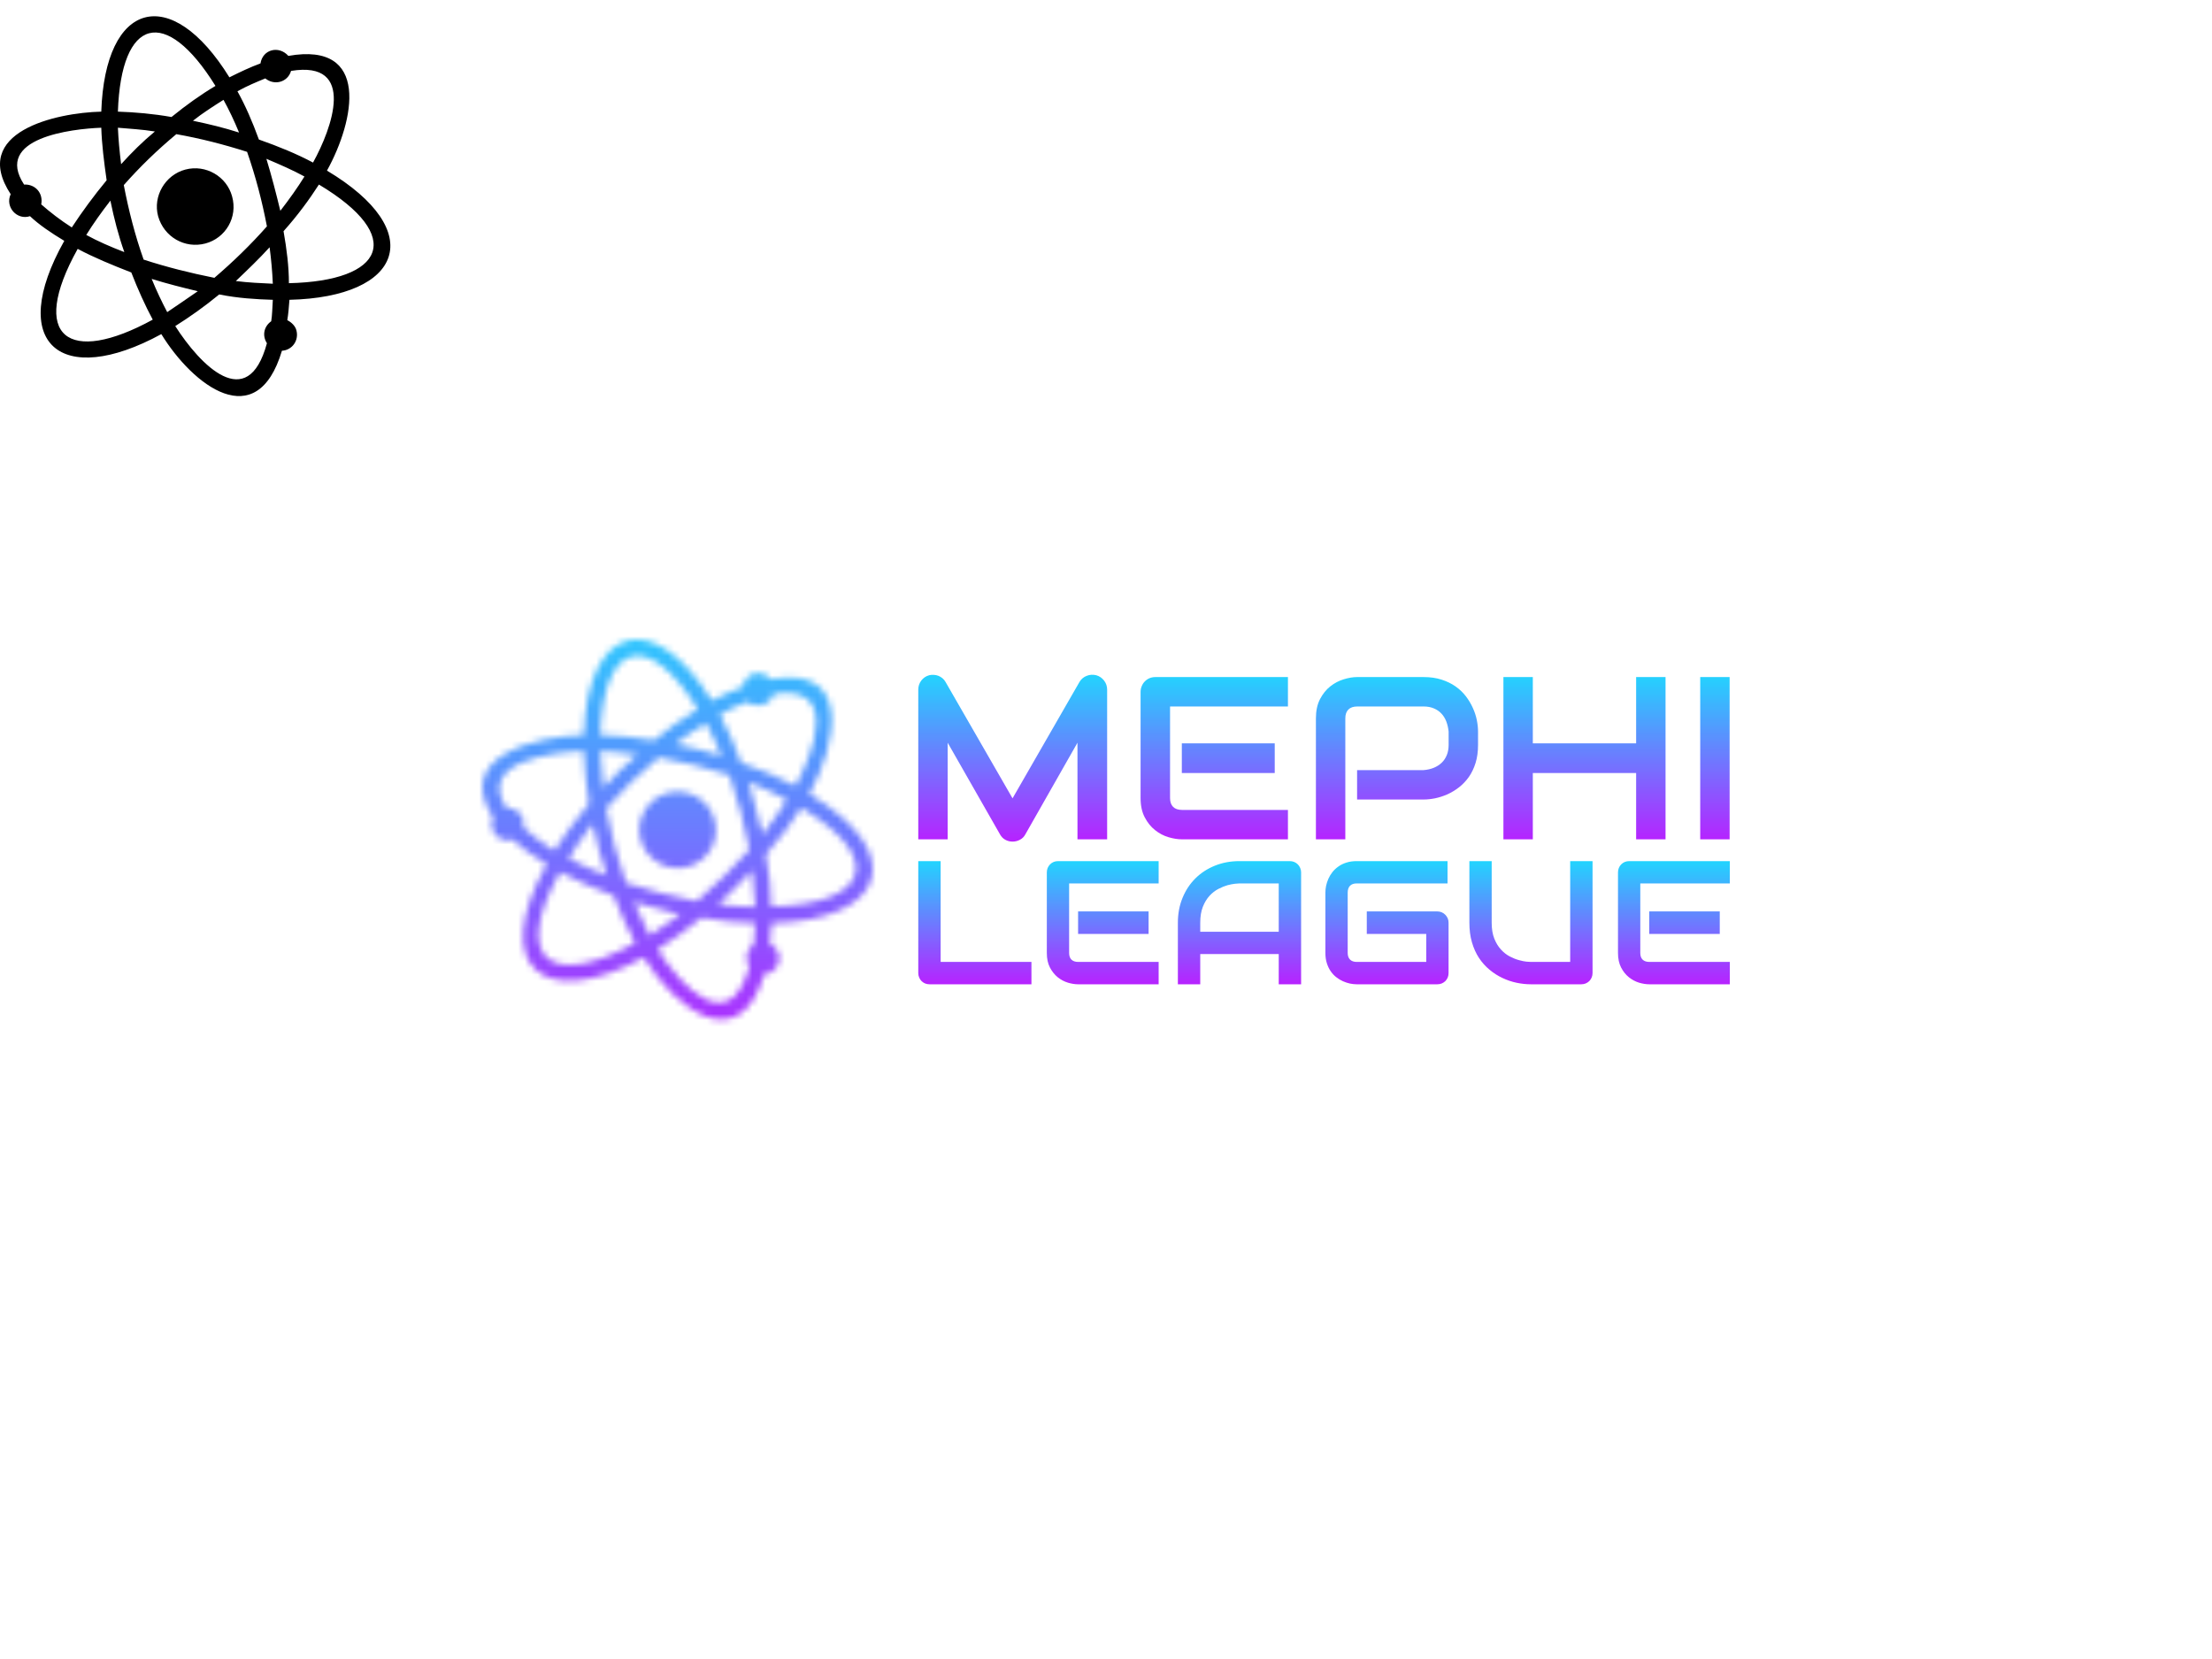 
<svg
  version="1.0"
  xmlns="http://www.w3.org/2000/svg"
  xmlns:xlink="http://www.w3.org/1999/xlink"
  width="2400"
  height="1800"
>
  
  <rect
    x="0"
    y="0"
    width="100%"
    height="100%"
    fill="rgba(255,255,255,0)"
    fill-opacity="1"
  ></rect>
  <svg
    version="1.0"
    xmlns="http://www.w3.org/2000/svg"
    xmlns:xlink="http://www.w3.org/1999/xlink"
    x="0"
    y="0"
    width="2400"
    height="1800"
    viewBox="0 0 340 250"
    preserveAspectRatio="xMidYMid meet"
    color-interpolation-filters="sRGB"
  >
    <defs><linearGradient id="92" x1="0%" y1="0%" x2="100%" y2="0%"><stop offset="0%" stop-color="#fa71cd"/> <stop offset="100%" stop-color="#9b59b6"/></linearGradient><linearGradient id="93" x1="0%" y1="0%" x2="100%" y2="0%"><stop offset="0%" stop-color="#f9d423"/> <stop offset="100%" stop-color="#f83600"/></linearGradient><linearGradient id="94" x1="0%" y1="0%" x2="100%" y2="0%"><stop offset="0%" stop-color="#0064d2"/> <stop offset="100%" stop-color="#1cb0f6"/></linearGradient><linearGradient id="95" x1="0%" y1="0%" x2="100%" y2="0%"><stop offset="0%" stop-color="#f00978"/> <stop offset="100%" stop-color="#3f51b1"/></linearGradient><linearGradient id="96" x1="0%" y1="0%" x2="100%" y2="0%"><stop offset="0%" stop-color="#7873f5"/> <stop offset="100%" stop-color="#ec77ab"/></linearGradient><linearGradient id="97" x1="0%" y1="0%" x2="100%" y2="0%"><stop offset="0%" stop-color="#f9d423"/> <stop offset="100%" stop-color="#e14fad"/></linearGradient><linearGradient id="98" x1="0%" y1="0%" x2="100%" y2="0%"><stop offset="0%" stop-color="#009efd"/> <stop offset="100%" stop-color="#2af598"/></linearGradient><linearGradient id="99" x1="0%" y1="0%" x2="100%" y2="0%"><stop offset="0%" stop-color="#ffcc00"/> <stop offset="100%" stop-color="#00b140"/></linearGradient><linearGradient id="100" x1="0%" y1="0%" x2="100%" y2="0%"><stop offset="0%" stop-color="#d51007"/> <stop offset="100%" stop-color="#ff8177"/></linearGradient><linearGradient id="102" x1="0%" y1="0%" x2="100%" y2="0%"><stop offset="0%" stop-color="#a2b6df"/> <stop offset="100%" stop-color="#0c3483"/></linearGradient><linearGradient id="103" x1="0%" y1="0%" x2="100%" y2="0%"><stop offset="0%" stop-color="#7ac5d8"/> <stop offset="100%" stop-color="#eea2a2"/></linearGradient><linearGradient id="104" x1="0%" y1="0%" x2="100%" y2="0%"><stop offset="0%" stop-color="#00ecbc"/> <stop offset="100%" stop-color="#007adf"/></linearGradient><linearGradient id="105" x1="0%" y1="0%" x2="100%" y2="0%"><stop offset="0%" stop-color="#b88746"/> <stop offset="100%" stop-color="#fdf5a6"/></linearGradient></defs> <g fill="#b722ff" class="icon-text-wrapper icon-svg-group iconsvg" transform="translate(74.145,95.809)"><g class="iconsvg-imagesvg" transform="translate(0,0)" mask="url(#bb2d2bdd-144c-4353-83e2-a3f309b0412c)"><g><rect fill="#b722ff" fill-opacity="0" stroke-width="2" x="0" y="0" width="60" height="58.382" class="image-rect"/> <svg filter="url(#colors6737750112)" x="0" y="0" width="60" height="58.382" filtersec="colorsf7833533559" class="image-svg-svg primary" style="overflow: visible;"><svg xmlns="http://www.w3.org/2000/svg" xmlns:xlink="http://www.w3.org/1999/xlink" xml:space="preserve" version="1.1" viewBox="0.08 0.081 728.154 708.524" x="0px" y="0px" fill-rule="evenodd" clip-rule="evenodd"><defs/><g><path d="M120 419c-25,-15 -47,-30 -64,-46 -24,8 -47,-17 -36,-41 -76,-116 84,-152 169,-154 7,-207 130,-240 239,-64 20,-10 39,-19 58,-26 4,-26 34,-34 52,-14 153,-27 124,120 72,214 189,113 141,236 -70,241 -1,13 -2,26 -4,38 8,4 15,11 17,19 5,19 -8,37 -27,38 -47,157 -166,65 -225,-31 -187,102 -289,18 -181,-174l0 0zm175 -46c-10,-37 13,-77 51,-87 38,-10 77,13 87,50 11,39 -12,78 -50,88 -38,10 -77,-12 -88,-51zm-250 -59c21,-1 36,16 32,37 16,14 35,29 57,43 19,-29 41,-59 65,-88 -5,-35 -9,-67 -10,-98 -55,2 -201,19 -144,106zm355 174c35,-30 68,-62 98,-96 -9,-47 -21,-93 -37,-139 -44,-14 -87,-25 -132,-33 -36,30 -68,61 -98,95 9,47 21,94 37,139 43,14 87,25 132,34zm-117 2c9,22 19,43 29,62 19,-13 37,-25 57,-39 -29,-7 -57,-14 -86,-23zm157 4c24,3 47,4 69,5 -1,-23 -3,-45 -6,-68 -20,22 -41,42 -63,63zm83 -131c17,-22 32,-43 45,-64 -22,-12 -45,-22 -71,-33 10,33 18,64 26,97zm-77 -146c-9,-22 -19,-43 -29,-61 -19,12 -38,24 -57,39 29,6 58,13 86,22zm-157 -2c-25,-4 -47,-5 -69,-7 1,22 3,44 6,68 20,-22 40,-42 63,-61zm-83 129c-17,22 -32,43 -45,64 22,12 45,22 71,32 -11,-31 -19,-62 -26,-96zm14 -166c32,1 66,4 100,10 27,-22 55,-42 82,-58 -93,-150 -176,-128 -182,48zm323 -76c-6,21 -31,28 -48,14 -17,7 -34,14 -52,24 15,27 28,57 40,90 37,13 71,27 101,43 35,-63 82,-191 -41,-171zm52 212c-18,28 -40,58 -66,87 6,34 10,66 10,97 178,-4 218,-87 56,-184zm-97 296c-9,-14 -6,-31 8,-41 2,-12 2,-26 3,-40 -32,-1 -65,-3 -100,-10 -28,23 -55,42 -82,59 46,72 135,165 171,32zm-213 -44c-14,-26 -28,-57 -40,-88 -36,-14 -70,-28 -100,-44 -92,165 -17,218 140,132z"/></g></svg></svg> <defs><filter id="colors6737750112"><feColorMatrix type="matrix" values="0 0 0 0 0.039  0 0 0 0 0.023  0 0 0 0 0.098  0 0 0 1 0" class="icon-feColorMatrix "/></filter> <filter id="colorsf7833533559"><feColorMatrix type="matrix" values="0 0 0 0 0.996  0 0 0 0 0.996  0 0 0 0 0.996  0 0 0 1 0" class="icon-fecolormatrix"/></filter> <filter id="colorsb5506309830"><feColorMatrix type="matrix" values="0 0 0 0 0  0 0 0 0 0  0 0 0 0 0  0 0 0 1 0" class="icon-fecolormatrix"/></filter></defs></g><rect v-gra="id" width="72" height="70.382" transform="translate(-6, -6)" style="pointer-events:none;" fill="url(#w5-rUwm1M9gi86sTfIRDq)"/></g> <g transform="translate(67,5.404)"><g fill-rule="" class="tp-name iconsvg-namesvg" fill="url(#35ace9ad-da31-4ec4-b86a-2f443f8a5e33)"><g transform="scale(1)"><g><path d="M31.66-23.01L31.66 0 27.1 0 27.1-14.85 19.08-0.75Q18.79-0.21 18.25 0.07 17.72 0.35 17.12 0.35L17.12 0.35Q16.52 0.35 16.01 0.07 15.5-0.21 15.2-0.75L15.2-0.75 7.15-14.85 7.15 0 2.63 0 2.63-23.01Q2.63-23.79 3.09-24.4 3.55-25.01 4.3-25.22L4.3-25.22Q4.66-25.31 5.03-25.28 5.39-25.26 5.73-25.13 6.07-24.99 6.35-24.76 6.63-24.53 6.82-24.19L6.82-24.19 17.12-6.3 27.41-24.19Q27.81-24.86 28.52-25.13 29.22-25.41 29.99-25.22L29.99-25.22Q30.72-25.01 31.19-24.4 31.66-23.79 31.66-23.01L31.66-23.01ZM57.42-14.75L57.42-10.19 43.14-10.19 43.14-14.75 57.42-14.75ZM59.45-4.52L59.45 0 43.14 0Q42.2 0 41.08-0.33 39.97-0.66 39.02-1.42 38.07-2.17 37.44-3.38 36.8-4.59 36.8-6.35L36.8-6.35 36.8-22.66Q36.8-23.13 36.98-23.55 37.15-23.97 37.46-24.28 37.76-24.59 38.18-24.77 38.6-24.94 39.08-24.94L39.08-24.94 59.45-24.94 59.45-20.42 41.33-20.42 41.33-6.35Q41.33-5.46 41.8-4.99 42.27-4.52 43.17-4.52L43.17-4.52 59.45-4.52ZM88.67-16.56L88.67-14.51Q88.67-12.96 88.29-11.74 87.91-10.52 87.26-9.59 86.6-8.66 85.75-8 84.9-7.34 83.97-6.92 83.04-6.51 82.09-6.31 81.14-6.12 80.31-6.12L80.31-6.12 70.08-6.12 70.08-10.64 80.31-10.64Q81.18-10.71 81.88-11 82.58-11.29 83.09-11.78 83.59-12.26 83.87-12.95 84.15-13.64 84.15-14.51L84.15-14.51 84.15-16.56Q84.06-17.41 83.79-18.12 83.51-18.84 83.03-19.34 82.55-19.85 81.87-20.13 81.19-20.42 80.31-20.42L80.31-20.42 70.11-20.42Q69.21-20.42 68.74-19.95 68.27-19.48 68.27-18.59L68.27-18.59 68.27 0 63.75 0 63.75-18.59Q63.75-20.33 64.38-21.55 65.02-22.77 65.97-23.52 66.91-24.26 68.03-24.6 69.14-24.94 70.08-24.94L70.08-24.94 80.31-24.94Q81.84-24.94 83.05-24.55 84.27-24.16 85.2-23.51 86.13-22.86 86.79-22 87.44-21.15 87.86-20.22 88.29-19.29 88.48-18.34 88.67-17.39 88.67-16.56L88.67-16.56ZM97.09-24.94L97.09-14.75 112.97-14.75 112.97-24.94 117.49-24.94 117.49 0 112.97 0 112.97-10.19 97.09-10.19 97.09 0 92.57 0 92.57-24.94 97.09-24.94ZM127.34-24.94L127.34 0 122.82 0 122.82-24.94 127.34-24.94Z" transform="translate(-2.63, 25.297)"/></g> <g fill="url(#e87e8c11-5b11-418b-a05d-d56d70a1c645)" transform="translate(0,28.647)"><g transform="scale(0.985)"><path d="M19.68-3.49L19.68 0 3.78 0Q3.4 0 3.08-0.13 2.76-0.27 2.53-0.5 2.29-0.74 2.16-1.06 2.02-1.38 2.02-1.76L2.02-1.76 2.02-19.22 5.51-19.22 5.51-3.49 19.68-3.49ZM37.96-11.37L37.96-7.86 26.96-7.86 26.96-11.37 37.96-11.37ZM39.53-3.49L39.53 0 26.96 0Q26.23 0 25.38-0.25 24.52-0.51 23.79-1.09 23.06-1.68 22.57-2.61 22.08-3.54 22.08-4.89L22.08-4.89 22.08-17.47Q22.08-17.83 22.21-18.15 22.35-18.47 22.58-18.71 22.82-18.95 23.14-19.09 23.46-19.22 23.83-19.22L23.83-19.22 39.53-19.22 39.53-15.74 25.56-15.74 25.56-4.89Q25.56-4.21 25.92-3.85 26.29-3.49 26.98-3.49L26.98-3.49 39.53-3.49ZM61.76-17.47L61.76 0 58.27 0 58.27-4.72 46.02-4.72 46.02 0 42.53 0 42.53-9.61Q42.53-11.72 43.26-13.49 43.98-15.25 45.27-16.53 46.55-17.8 48.31-18.51 50.07-19.22 52.14-19.22L52.14-19.22 60-19.22Q60.36-19.22 60.68-19.09 61.01-18.95 61.25-18.71 61.49-18.47 61.62-18.15 61.76-17.83 61.76-17.47L61.76-17.47ZM46.02-9.61L46.02-8.2 58.27-8.2 58.27-15.74 52.14-15.74Q51.98-15.74 51.47-15.69 50.95-15.64 50.27-15.46 49.6-15.27 48.85-14.88 48.1-14.49 47.47-13.81 46.84-13.12 46.43-12.1 46.02-11.07 46.02-9.61L46.02-9.61ZM84.77-9.61L84.77-1.76Q84.77-1.38 84.64-1.06 84.5-0.74 84.27-0.5 84.03-0.27 83.71-0.13 83.39 0 83.02 0L83.02 0 70.44 0Q69.96 0 69.4-0.11 68.85-0.23 68.3-0.47 67.76-0.71 67.27-1.09 66.77-1.47 66.39-2.02 66.01-2.56 65.78-3.28 65.55-3.99 65.55-4.89L65.55-4.89 65.55-14.33Q65.55-14.81 65.66-15.37 65.78-15.92 66.02-16.47 66.26-17.01 66.65-17.51 67.04-18 67.58-18.38 68.12-18.77 68.83-18.99 69.54-19.22 70.44-19.22L70.44-19.22 84.61-19.22 84.61-15.74 70.44-15.74Q69.76-15.74 69.4-15.38 69.03-15.01 69.03-14.3L69.03-14.3 69.03-4.89Q69.03-4.22 69.4-3.85 69.77-3.49 70.44-3.49L70.44-3.49 81.29-3.49 81.29-7.86 72.01-7.86 72.01-11.37 83.02-11.37Q83.39-11.37 83.71-11.23 84.03-11.09 84.27-10.84 84.5-10.6 84.64-10.29 84.77-9.97 84.77-9.61L84.77-9.61ZM107.24-19.22L107.24-1.76Q107.24-1.38 107.1-1.06 106.97-0.74 106.73-0.5 106.49-0.27 106.17-0.13 105.84 0 105.48 0L105.48 0 97.63 0Q96.51 0 95.38-0.24 94.24-0.48 93.17-0.99 92.1-1.49 91.17-2.27 90.23-3.04 89.52-4.11 88.82-5.17 88.42-6.55 88.02-7.92 88.02-9.61L88.02-9.61 88.02-19.22 91.5-19.22 91.5-9.61Q91.5-8.14 91.91-7.12 92.32-6.1 92.95-5.42 93.58-4.73 94.33-4.34 95.08-3.95 95.76-3.77 96.43-3.58 96.95-3.53 97.47-3.49 97.63-3.49L97.63-3.49 103.75-3.49 103.75-19.22 107.24-19.22ZM127.09-11.37L127.09-7.86 116.09-7.86 116.09-11.37 127.09-11.37ZM128.66-3.49L128.66 0 116.09 0Q115.36 0 114.5-0.25 113.65-0.51 112.92-1.09 112.18-1.68 111.7-2.61 111.21-3.54 111.21-4.89L111.21-4.89 111.21-17.47Q111.21-17.83 111.34-18.15 111.47-18.47 111.71-18.71 111.94-18.95 112.27-19.09 112.59-19.22 112.96-19.22L112.96-19.22 128.66-19.22 128.66-15.74 114.69-15.74 114.69-4.89Q114.69-4.21 115.05-3.85 115.42-3.49 116.11-3.49L116.11-3.49 128.66-3.49Z" transform="translate(-2.02, 19.22)"/></g></g></g></g> </g></g><defs v-gra="od"><linearGradient x1="0" y1="1" x2="0" y2="0" id="35ace9ad-da31-4ec4-b86a-2f443f8a5e33"><stop offset="0%" stop-color="#b722ff"/><stop offset="100%" stop-color="#22d4fe"/></linearGradient><filter id="42443b3f1de60f6b6fd3b6a9844b4764" filterUnits="objectBoundingBox"><feColorMatrix type="matrix" values="0 0 0 0 0.996  0 0 0 0 0.996  0 0 0 0 0.996  0 0 0 1 0"/></filter><linearGradient x1="0" y1="1" x2="0" y2="0" id="e87e8c11-5b11-418b-a05d-d56d70a1c645"><stop offset="0%" stop-color="#b722ff"/><stop offset="100%" stop-color="#22d4fe"/></linearGradient><filter id="42443b3f1de60f6b6fd3b6a9844b4764" filterUnits="objectBoundingBox"><feColorMatrix type="matrix" values="0 0 0 0 0.996  0 0 0 0 0.996  0 0 0 0 0.996  0 0 0 1 0"/></filter></defs><defs v-gra="id"><filter id="6ad59f4e-e62d-4aa4-8792-9b9b73cb1c21" filterUnits="userSpaceOnUse"><feColorMatrix type="matrix" values="0 0 0 0 0.996  0 0 0 0 0.996  0 0 0 0 0.996  0 0 0 1 0"/></filter><linearGradient x1="0" y1="1" x2="0" y2="0" id="w5-rUwm1M9gi86sTfIRDq"><stop offset="0%" stop-color="#b722ff"/><stop offset="100%" stop-color="#22d4fe"/></linearGradient><filter id="42443b3f1de60f6b6fd3b6a9844b4764" filterUnits="objectBoundingBox"><feColorMatrix type="matrix" values="0 0 0 0 0.996  0 0 0 0 0.996  0 0 0 0 0.996  0 0 0 1 0"/></filter></defs><mask v-gra="im" id="bb2d2bdd-144c-4353-83e2-a3f309b0412c"><g class="iconsvg-imagesvg" filter="url(#6ad59f4e-e62d-4aa4-8792-9b9b73cb1c21)"><g><rect fill="#b722ff" fill-opacity="0" stroke-width="2" x="0" y="0" width="60" height="58.382" class="image-rect"/> <svg x="0" y="0" width="60" height="58.382" filtersec="colorsf7833533559" class="image-svg-svg primary" style="overflow: visible;"><svg xmlns="http://www.w3.org/2000/svg" xmlns:xlink="http://www.w3.org/1999/xlink" xml:space="preserve" version="1.1" viewBox="0.08 0.081 728.154 708.524" x="0px" y="0px" fill-rule="evenodd" clip-rule="evenodd"><defs/><g><path d="M120 419c-25,-15 -47,-30 -64,-46 -24,8 -47,-17 -36,-41 -76,-116 84,-152 169,-154 7,-207 130,-240 239,-64 20,-10 39,-19 58,-26 4,-26 34,-34 52,-14 153,-27 124,120 72,214 189,113 141,236 -70,241 -1,13 -2,26 -4,38 8,4 15,11 17,19 5,19 -8,37 -27,38 -47,157 -166,65 -225,-31 -187,102 -289,18 -181,-174l0 0zm175 -46c-10,-37 13,-77 51,-87 38,-10 77,13 87,50 11,39 -12,78 -50,88 -38,10 -77,-12 -88,-51zm-250 -59c21,-1 36,16 32,37 16,14 35,29 57,43 19,-29 41,-59 65,-88 -5,-35 -9,-67 -10,-98 -55,2 -201,19 -144,106zm355 174c35,-30 68,-62 98,-96 -9,-47 -21,-93 -37,-139 -44,-14 -87,-25 -132,-33 -36,30 -68,61 -98,95 9,47 21,94 37,139 43,14 87,25 132,34zm-117 2c9,22 19,43 29,62 19,-13 37,-25 57,-39 -29,-7 -57,-14 -86,-23zm157 4c24,3 47,4 69,5 -1,-23 -3,-45 -6,-68 -20,22 -41,42 -63,63zm83 -131c17,-22 32,-43 45,-64 -22,-12 -45,-22 -71,-33 10,33 18,64 26,97zm-77 -146c-9,-22 -19,-43 -29,-61 -19,12 -38,24 -57,39 29,6 58,13 86,22zm-157 -2c-25,-4 -47,-5 -69,-7 1,22 3,44 6,68 20,-22 40,-42 63,-61zm-83 129c-17,22 -32,43 -45,64 22,12 45,22 71,32 -11,-31 -19,-62 -26,-96zm14 -166c32,1 66,4 100,10 27,-22 55,-42 82,-58 -93,-150 -176,-128 -182,48zm323 -76c-6,21 -31,28 -48,14 -17,7 -34,14 -52,24 15,27 28,57 40,90 37,13 71,27 101,43 35,-63 82,-191 -41,-171zm52 212c-18,28 -40,58 -66,87 6,34 10,66 10,97 178,-4 218,-87 56,-184zm-97 296c-9,-14 -6,-31 8,-41 2,-12 2,-26 3,-40 -32,-1 -65,-3 -100,-10 -28,23 -55,42 -82,59 46,72 135,165 171,32zm-213 -44c-14,-26 -28,-57 -40,-88 -36,-14 -70,-28 -100,-44 -92,165 -17,218 140,132z"/></g></svg></svg> <defs><filter id="colors6737750112"><feColorMatrix type="matrix" values="0 0 0 0 0.039  0 0 0 0 0.023  0 0 0 0 0.098  0 0 0 1 0" class="icon-fecolormatrix"/></filter> <filter id="colorsf7833533559"><feColorMatrix type="matrix" values="0 0 0 0 0.996  0 0 0 0 0.996  0 0 0 0 0.996  0 0 0 1 0" class="icon-fecolormatrix"/></filter> <filter id="colorsb5506309830"><feColorMatrix type="matrix" values="0 0 0 0 0  0 0 0 0 0  0 0 0 0 0  0 0 0 1 0" class="icon-fecolormatrix"/></filter></defs></g></g></mask>
  </svg>
</svg>


